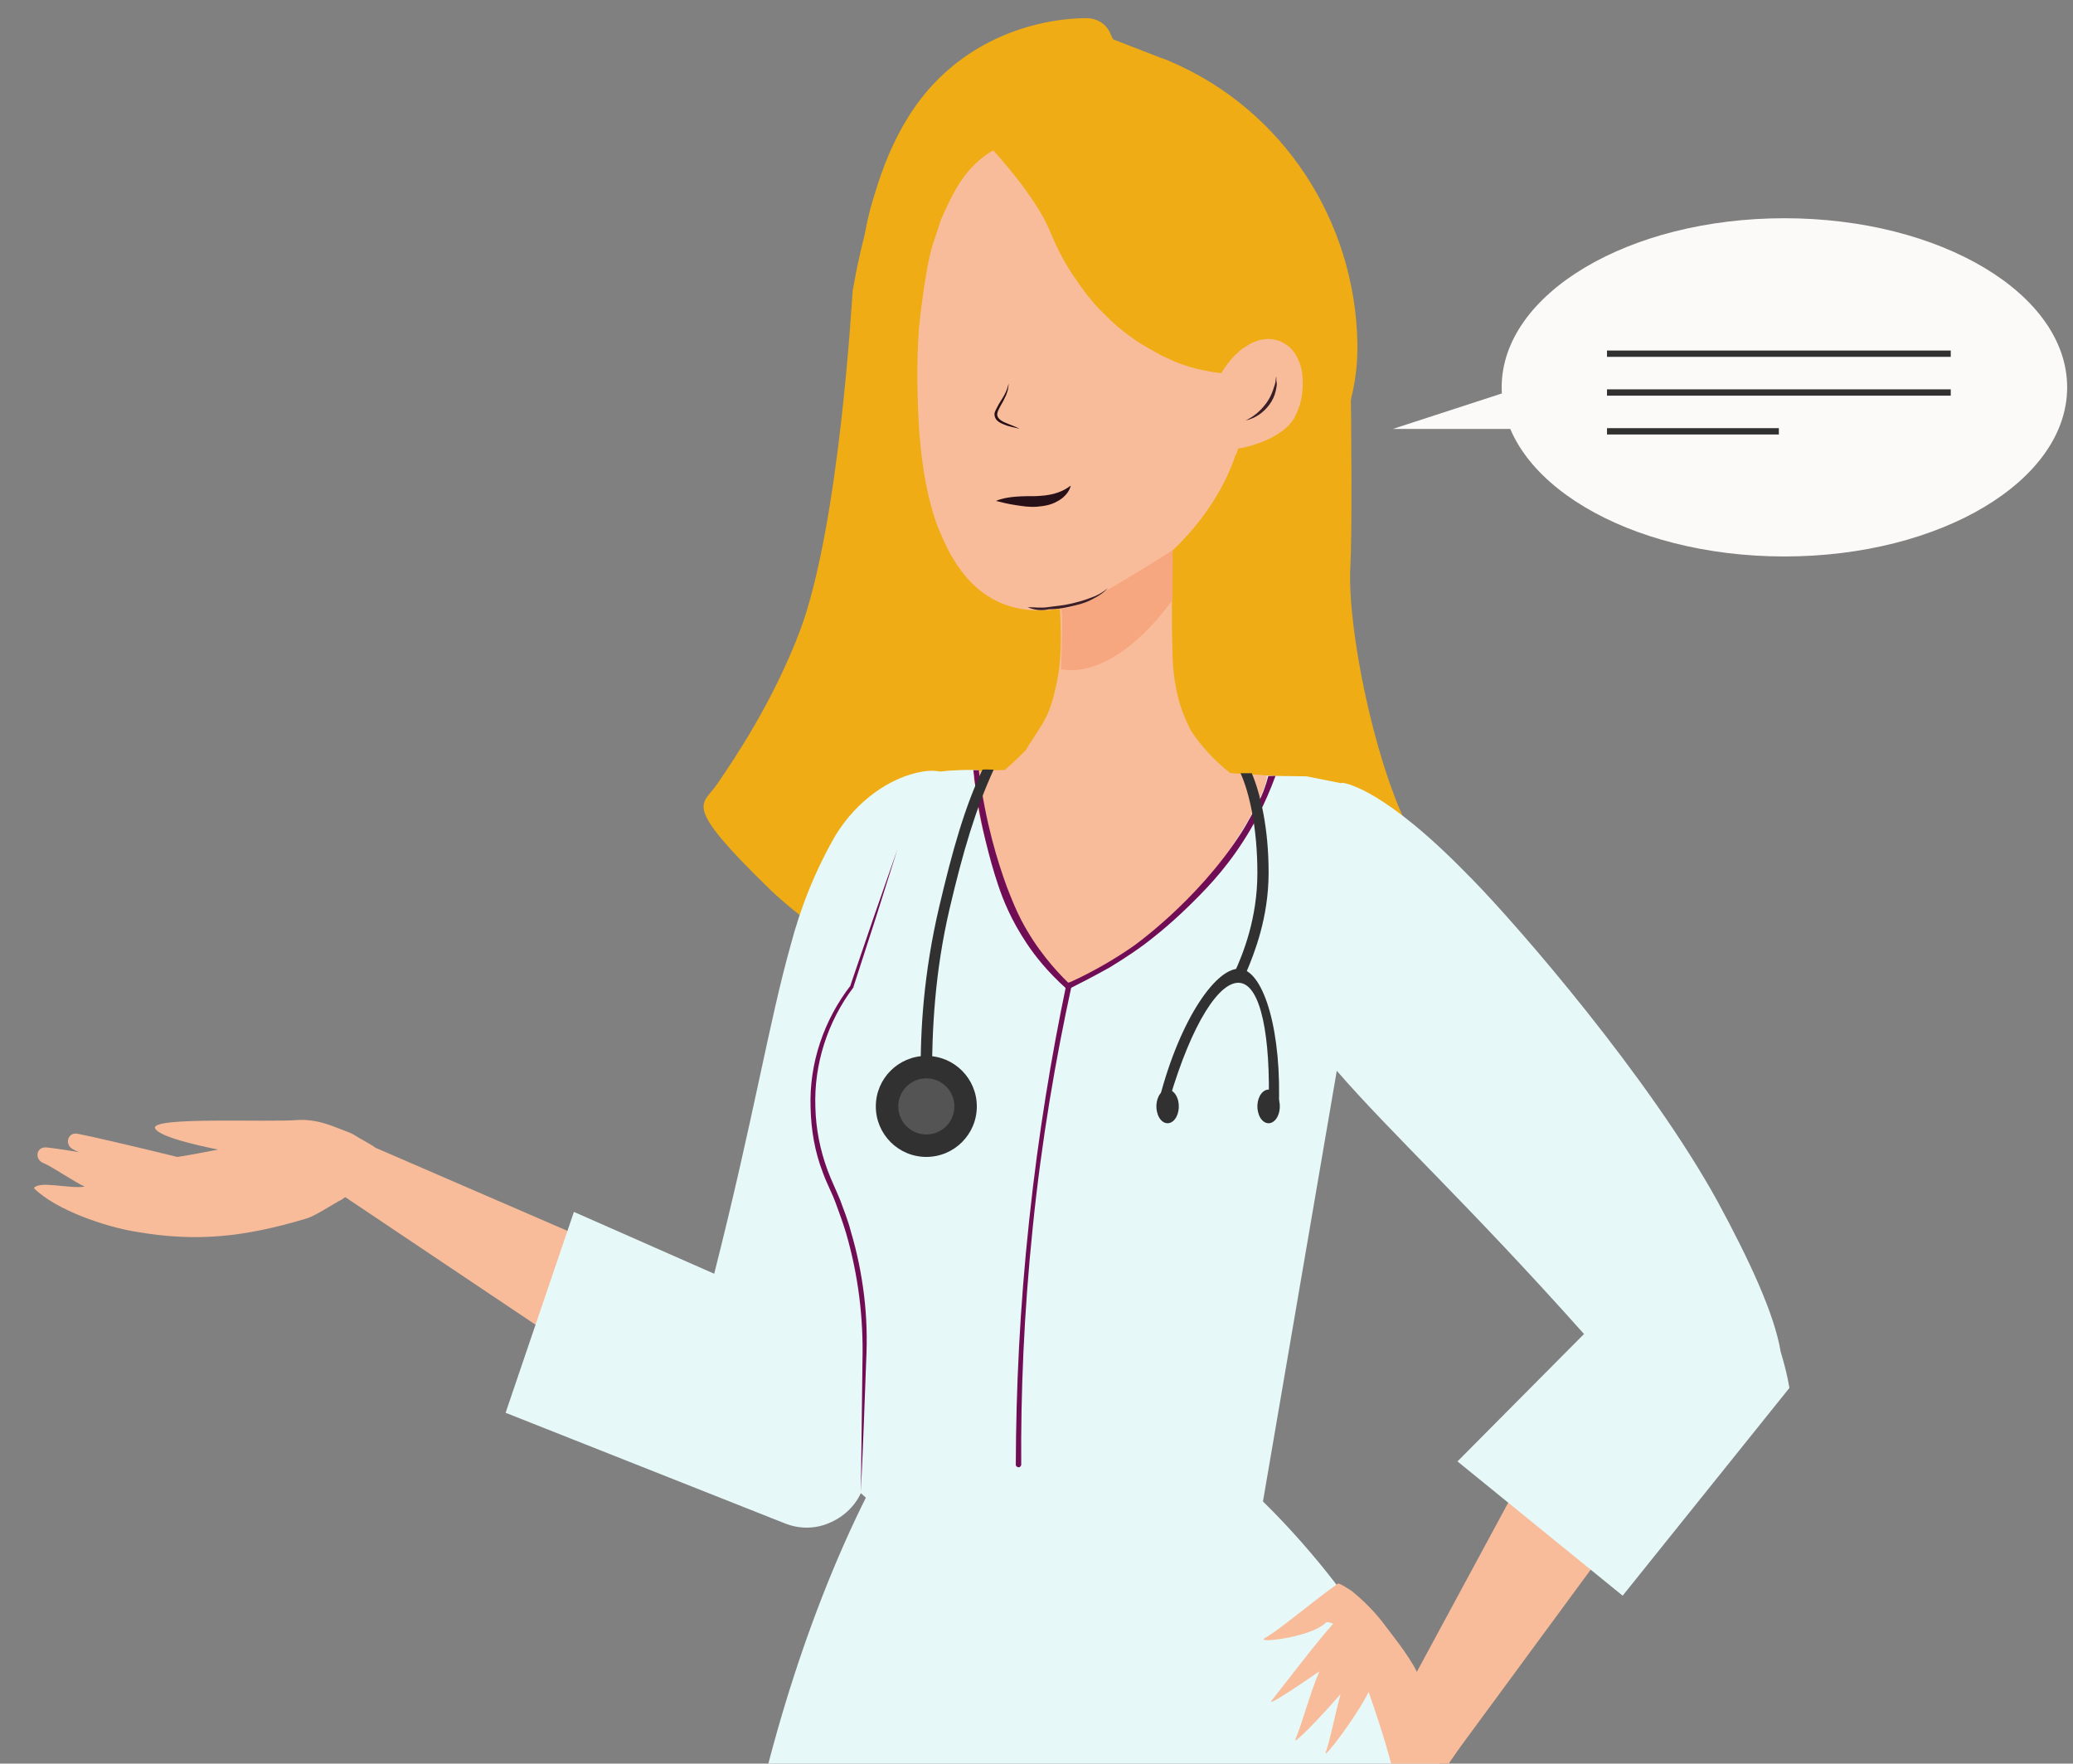 <svg width="328" height="279" viewBox="0 0 328 279" fill="none" xmlns="http://www.w3.org/2000/svg">
<rect x="0" y="0" width="328" height="279" fill="#808080" stroke="none"/>
<path d="M327.075 61.278C327.075 76.054 307.045 88.032 282.338 88.032C257.631 88.032 237.602 76.054 237.602 61.278C237.602 46.502 257.631 34.524 282.338 34.524C307.045 34.524 327.075 46.502 327.075 61.278Z" fill="#FCF9F9"/>
<path d="M262.163 54.261L262.163 67.857H220.382L262.163 54.261Z" fill="#FCF9F9"/>
<line x1="254.268" y1="55.953" x2="308.657" y2="55.953" stroke="#313131"/>
<line x1="254.268" y1="62.094" x2="308.657" y2="62.094" stroke="#313131"/>
<line x1="254.268" y1="68.234" x2="281.461" y2="68.234" stroke="#313131"/>
<g clip-path="url(#clip0_63_2)">
<path fill-rule="evenodd" clip-rule="evenodd" d="M232.665 396.419C222.525 403.778 217.666 405.618 204.764 407.372C203.924 407.539 203.088 407.621 202.248 407.707C180.464 410.467 158.003 409.379 136.722 404.444C135.719 404.195 134.629 403.942 133.621 403.692C125.746 401.771 124.906 399.596 117.449 396.587C114.348 395.331 113.258 321.92 117.199 299.258C120.887 277.52 128.594 252.352 139.238 232.617C139.32 232.449 138.82 229.522 138.902 229.354L193.116 229.273C193.116 229.273 192.866 231.194 193.284 231.53C197.557 235.209 218.088 252.601 229.064 282.369C229.064 282.369 233.001 293.489 234.845 305.448C237.107 319.16 232.665 396.419 232.665 396.419Z" fill="#E7F8F8"/>
<path fill-rule="evenodd" clip-rule="evenodd" d="M113.451 124.074C116.302 119.892 122.255 111.11 126.533 99.903C132.908 83.006 134.838 46.374 134.92 45.957C137.771 29.73 143.81 10.743 166.038 7.232C167.713 6.982 169.393 6.814 171.069 6.814C172.577 6.814 174.002 7.734 174.674 9.071C174.924 9.656 175.178 10.073 175.178 10.073L182.643 13C183.147 13.168 183.651 13.417 184.151 13.585C201.933 21.112 213.339 38.594 213.675 57.83C213.843 67.617 213.925 85.095 213.675 89.364C213.003 99.985 218.37 124.912 224.664 134.193C225.672 135.616 227.515 139.545 229.613 142.222C231.457 144.647 214.347 158.032 187.511 160.792C170.315 162.55 159.666 158.952 138.443 152.513C136.432 151.928 127.623 146.241 121.837 140.718C107.747 127.001 111.103 127.504 113.451 124.074Z" fill="#EFAC14"/>
<path fill-rule="evenodd" clip-rule="evenodd" d="M205.292 65.189C204.62 66.693 203.617 67.781 202.105 68.701C201.855 68.868 201.519 69.036 201.265 69.204C199.335 70.205 197.069 70.794 195.898 70.962C195.562 72.131 195.226 72.887 194.722 74.056C192.71 78.909 189.268 83.591 185.495 87.103C185.495 87.103 185.245 101.49 185.663 106.007C186.249 111.948 188.179 114.875 188.265 115.292C188.265 115.292 193.046 123.571 202.355 126.249C202.355 126.249 187.761 132.856 174.76 132.607C162.85 132.357 150.69 126.081 150.69 126.081C153.123 125.243 154.967 124.323 157.483 122.905C159.077 121.985 162.346 118.641 162.346 118.641C162.428 118.305 165.198 114.29 165.28 113.873C165.362 113.706 166.537 112.034 167.459 106.596C168.131 102.749 167.709 96.31 167.709 96.31C166.955 96.391 165.947 96.559 165.194 96.559C157.978 96.808 153.369 93.129 150.264 87.442C149.592 86.187 149.006 84.85 148.42 83.427C146.744 79.077 145.904 73.893 145.486 68.791C145.15 64.105 144.982 57.417 145.404 51.893C145.572 50.135 146.58 41.104 147.838 37.927C148.006 37.51 148.76 35.168 148.846 34.832C150.69 30.736 151.616 28.81 154.131 25.801C157.065 22.624 160.42 20.449 163.944 19.027C172.331 15.764 183.401 19.611 189.273 25.969C190.194 26.97 191.034 28.058 191.788 29.145C193.046 31.071 194.136 33.078 195.058 35.249C195.394 36.087 195.73 36.84 195.98 37.674C196.733 40.098 197.323 42.527 197.655 45.033C197.823 46.12 198.913 52.895 197.991 53.48C197.991 53.48 198.241 53.312 198.327 53.312C200.089 52.392 202.101 52.56 203.191 53.062C204.28 53.565 205.12 54.485 205.624 55.487C206.128 56.489 206.546 57.662 206.546 58.999C206.546 60.839 206.042 63.684 205.288 65.189H205.292Z" fill="#F8BC9A"/>
<path fill-rule="evenodd" clip-rule="evenodd" d="M185.581 87.021C174.256 94.212 169.143 96.808 167.967 96.138C167.967 96.473 167.967 96.89 168.049 97.642C168.131 99.233 167.881 105.84 167.881 105.84C167.881 105.84 175.596 108.35 185.495 94.965C185.495 92.119 185.577 87.103 185.577 87.017L185.581 87.021Z" fill="#F7A77F"/>
<path fill-rule="evenodd" clip-rule="evenodd" d="M197.073 66.526C198.499 65.855 199.589 64.853 200.429 63.68C200.847 63.096 201.183 62.425 201.437 61.673C201.519 61.337 201.687 61.002 201.773 60.585C201.855 60.25 201.855 59.833 201.941 59.498C201.941 59.915 201.941 60.25 202.023 60.667C202.023 61.084 201.941 61.419 201.855 61.836C201.687 62.589 201.351 63.341 200.847 64.011C200.007 65.18 198.667 66.186 197.073 66.522" fill="#3A1F28"/>
<path fill-rule="evenodd" clip-rule="evenodd" d="M162.6 96.052C163.69 96.052 164.698 96.22 165.788 96.052C166.877 95.885 168.135 95.803 169.225 95.549C170.315 95.3 171.323 95.046 172.413 94.629C173.421 94.294 174.424 93.791 175.264 93.039C174.928 93.456 174.51 93.791 174.006 94.126C173.502 94.462 172.999 94.711 172.499 94.965C171.491 95.467 170.401 95.717 169.311 95.966C168.221 96.216 167.131 96.383 165.956 96.383C164.866 96.633 163.69 96.551 162.6 96.048" fill="#3A1F28"/>
<path fill-rule="evenodd" clip-rule="evenodd" d="M141.213 69.204C142.807 72.548 144.482 75.978 146.748 78.991C144.146 68.116 144.904 55.07 145.74 47.793C146.076 44.947 146.58 42.02 147.334 39.26C148.678 34.575 151.361 27.048 157.147 23.785C157.147 23.785 163.94 31.063 166.205 36.75C167.295 39.428 168.639 41.934 170.233 44.195C170.737 44.947 171.323 45.785 171.909 46.537C172.159 46.873 172.413 47.122 172.663 47.457C172.745 47.625 172.913 47.707 172.999 47.874C173.248 48.124 173.503 48.459 173.752 48.712C174.088 49.048 174.424 49.383 174.76 49.714C175.096 50.045 175.346 50.299 175.682 50.634C175.932 50.883 176.268 51.137 176.522 51.386C176.69 51.554 176.858 51.721 177.108 51.889C178.198 52.809 179.374 53.647 180.546 54.399C180.881 54.567 181.217 54.816 181.553 54.984C182.057 55.319 182.643 55.569 183.147 55.904C183.397 55.986 183.565 56.153 183.819 56.239C184.237 56.489 184.741 56.656 185.245 56.91C185.413 56.992 185.581 57.077 185.749 57.159C185.999 57.241 186.253 57.327 186.589 57.494H186.671C186.921 57.576 187.089 57.662 187.343 57.744C188.015 57.993 188.601 58.161 189.272 58.328C189.608 58.41 190.026 58.496 190.448 58.578C190.698 58.66 191.034 58.66 191.288 58.745C191.538 58.827 191.874 58.827 192.128 58.913H192.378C192.714 58.995 192.964 58.995 193.3 58.995C193.55 58.492 193.886 57.993 194.222 57.572C194.726 56.901 195.144 56.403 195.73 55.9C196.147 55.483 196.569 55.148 196.987 54.898C197.237 54.731 197.405 54.649 197.659 54.481C198.835 53.811 200.007 53.561 201.097 53.643C201.769 53.725 202.441 53.892 203.027 54.228C204.034 54.731 204.87 55.651 205.374 56.82C205.878 57.821 206.128 59.077 206.128 60.499C206.128 61.587 206.046 62.674 205.71 63.844C205.71 64.011 205.628 64.179 205.542 64.347C205.46 64.514 205.46 64.682 205.374 64.849C205.292 65.017 205.292 65.099 205.206 65.266C205.038 65.683 204.87 66.019 204.702 66.436C204.03 67.94 202.773 69.028 201.433 69.866C201.183 70.034 200.929 70.201 200.679 70.283C198.749 71.284 196.651 71.787 195.48 71.955C195.144 73.124 194.726 74.212 194.222 75.299C192.124 79.985 189.023 84.331 185.331 87.847C186.085 87.765 186.839 87.597 187.597 87.511C187.679 87.511 187.847 87.511 187.933 87.43C203.703 84.584 215.023 70.532 214.773 54.477V54.309C214.437 34.988 203.031 17.342 185.167 9.73C184.663 9.48 184.159 9.313 183.659 9.145L176.112 6.218C176.112 6.218 175.862 5.715 175.608 5.13C174.937 3.707 173.511 2.873 171.917 2.873C170.155 2.873 168.479 3.041 166.886 3.29C157.155 4.881 148.854 10.151 143.655 18.597C141.307 22.363 139.627 26.545 138.369 30.809C134.51 42.686 135.6 57.576 141.221 69.199" fill="#EFAC14"/>
<path fill-rule="evenodd" clip-rule="evenodd" d="M166.623 185.788L134.957 237.638L130.769 238.807C128.172 238.136 125.66 237.049 123.48 235.544L123.23 235.377L54.624 189.382C54.288 189.632 53.952 189.885 53.534 190.053C51.522 191.222 49.596 192.477 48.339 192.812C38.788 195.654 31.168 196.574 21.281 194.82C16.758 194.068 8.883 191.475 5.364 187.964C6.199 186.708 11.059 188.131 13.406 187.714C11.98 187.129 8.211 184.537 6.957 184.035C5.368 183.45 5.7 181.357 7.375 181.524C8.211 181.606 10.055 181.86 12.485 182.277C12.149 182.109 11.899 182.027 11.649 181.86C10.141 181.189 10.645 179.1 12.235 179.349C14.078 179.684 21.617 181.438 28.066 183.029C30.246 182.694 32.339 182.277 34.515 181.86C30.745 181.107 25.132 179.77 24.547 178.515C23.625 176.594 42.726 177.595 47.163 177.178C48.92 177.097 50.596 177.428 52.272 178.016C53.362 178.433 54.533 178.855 55.537 179.272C55.619 179.353 55.705 179.353 55.873 179.439C56.877 180.11 59.307 181.361 59.307 181.528L124.23 209.628L136.628 175.674C136.628 175.841 136.71 176.009 136.71 176.091L140.23 177.26L143.581 178.262L166.619 185.788H166.623Z" fill="#F8BC9A"/>
<path fill-rule="evenodd" clip-rule="evenodd" d="M206.751 127.169L176.51 159.95C168.971 165.719 165.116 168.396 164.948 168.147C164.698 167.898 161.346 160.62 154.893 146.487L142.245 126C146.601 123.158 145.597 123.158 152.886 122.152C159.92 121.233 201.138 121.65 209.848 123.825" fill="#F8BC9A"/>
<path fill-rule="evenodd" clip-rule="evenodd" d="M231.125 276.273L229.367 278.783C228.695 280.873 227.187 283.301 226.352 283.215C223.586 282.798 220.907 281.711 219.985 278.534C218.981 274.773 217.641 270.758 216.551 267.663C214.626 271.592 209.18 278.702 209.766 277.197C210.438 275.357 211.192 271.428 212.11 267.998C208.926 271.678 204.403 276.359 204.989 275.108C206.079 272.516 207.251 267.916 208.758 264.404C205.239 266.829 200.38 270.091 201.22 269.004C203.817 265.741 208.173 259.973 210.938 256.878C210.352 256.628 209.934 256.542 209.766 256.71C207.423 259.053 198.458 260.054 200.134 259.134C202.646 257.712 207.759 253.28 211.696 250.52C211.864 250.353 213.876 251.689 213.876 251.689C215.72 253.194 217.395 254.866 218.817 256.706C219.403 257.544 222.922 261.808 224.18 264.482L255.175 207.114L198.712 151.92C197.286 150.583 196.115 148.911 195.447 147.071C194.779 145.232 194.443 143.224 194.693 141.217C195.279 136.2 198.88 131.515 204.997 129.258C213.208 126.249 222.758 128.923 227.196 135.362L231.969 142.386L273.936 204.019C275.526 206.194 276.28 208.868 276.198 211.627C276.116 214.305 275.026 216.897 273.264 218.986L231.129 276.269L231.125 276.273Z" fill="#F8BC9A"/>
<path fill-rule="evenodd" clip-rule="evenodd" d="M281.725 213.72C280.721 207.784 276.783 199.337 271.756 190.053C261.034 170.567 240.425 146.736 232.887 139.042C229.953 136.033 226.938 133.105 223.672 130.427C218.981 126.58 215.883 124.99 214.122 124.323C213.536 124.074 212.95 123.906 212.278 123.821L212.196 123.902L206.751 122.815L200.384 122.733C201.388 124.323 189.244 147.153 172.908 154.259C171.483 155.596 169.643 155.931 168.299 155.26C167.463 154.843 167.041 154.005 166.873 153.67C164.444 150.992 163.776 150.575 163.272 149.909C162.1 148.404 160.928 146.564 159.92 144.222C157.909 139.704 156.823 136.11 156.233 133.935C156.233 133.935 155.311 130.84 154.807 128.167L154.639 127.328C154.557 127.079 154.557 126.744 154.557 126.658C154.389 125.738 154.639 125.57 154.475 124.736C154.307 123.816 153.971 123.567 154.139 122.897C154.221 122.729 154.307 122.394 154.307 122.394C154.307 122.394 154.225 122.475 154.057 122.729C154.643 121.977 154.225 122.561 154.393 122.312C154.475 122.144 154.643 121.977 154.811 121.809H152.632C152.632 121.809 151.878 121.809 150.788 121.891C150.202 121.891 149.53 121.973 148.776 122.058C147.854 121.891 146.932 121.891 146.011 122.058C140.901 122.897 135.538 126.658 132.187 132.177C129.003 137.697 126.66 143.551 125.066 149.655C121.714 161.532 119.203 177.084 113.004 201.504L90.806 191.721L79.997 223.5L124.144 240.978C126.406 241.898 128.917 241.898 131.097 240.978C133.359 240.058 135.202 238.386 136.206 236.211C155.893 254.69 191.243 247.92 199.786 237.801L211.512 169.394C219.972 179.178 232.288 190.47 250.631 211.038L230.609 231.194L256.744 252.434L283.13 219.567C282.794 217.559 282.294 215.638 281.704 213.712L281.725 213.72Z" fill="#E7F8F8"/>
<path d="M136.214 235.884C136.296 229.027 136.382 222.167 136.464 215.311C136.632 208.455 135.792 201.68 133.867 195.073C133.363 193.401 132.777 191.811 132.191 190.224C131.605 188.638 130.765 187.129 130.179 185.457C128.921 182.195 128.336 178.769 128.254 175.257C128.004 168.233 130.347 161.377 134.621 155.857L134.539 155.939L138.226 145.15L141.995 134.36L138.562 145.232L135.043 156.103V156.184C130.937 161.622 128.762 168.392 129.012 175.167C129.094 178.597 129.765 181.941 130.937 185.118C131.523 186.708 132.277 188.213 132.949 189.885C133.535 191.475 134.207 193.148 134.625 194.82C135.628 198.164 136.3 201.508 136.718 204.939C137.136 208.369 137.222 211.795 137.054 215.225C136.804 222.081 136.55 229.023 136.218 235.88L136.214 235.884Z" fill="#700D55"/>
<path fill-rule="evenodd" clip-rule="evenodd" d="M159.584 60.647C159.584 61.485 159.335 62.323 158.917 63.075C158.749 63.492 158.499 63.827 158.331 64.162C158.163 64.498 157.913 64.915 157.831 65.25C157.581 66.002 158.249 66.505 158.999 66.84C159.748 67.176 160.584 67.425 161.334 67.846C160.498 67.597 159.666 67.511 158.917 67.176C158.499 67.008 158.081 66.84 157.749 66.505C157.417 66.17 157.249 65.585 157.417 65.164C157.585 64.747 157.835 64.326 158.003 63.991L158.671 62.903C159.089 62.233 159.421 61.48 159.589 60.642" fill="#271018"/>
<path fill-rule="evenodd" clip-rule="evenodd" d="M157.581 79.241C158.581 78.824 159.666 78.656 160.752 78.57C161.838 78.484 162.838 78.488 163.837 78.488C165.841 78.406 167.672 78.153 169.426 76.812C169.176 77.9 168.258 78.824 167.258 79.326C166.259 79.911 165.091 80.079 164.005 80.165C162.92 80.246 161.838 80.083 160.752 79.915C159.584 79.748 158.585 79.498 157.581 79.245" fill="#271018"/>
<path fill-rule="evenodd" clip-rule="evenodd" d="M169.205 155.408C169.45 155.448 169.614 155.653 169.573 155.857C167.074 167.305 164.821 180.183 163.387 194.37C161.994 207.903 161.502 220.454 161.584 231.738C161.584 231.779 161.543 231.902 161.42 232.024C161.338 232.106 161.215 232.147 161.092 232.106C160.846 232.065 160.683 231.861 160.724 231.656C160.765 219.882 161.338 206.921 162.854 192.939C164.288 179.407 166.378 166.978 168.713 155.776C168.795 155.571 169 155.408 169.205 155.408Z" fill="#700D55"/>
<path fill-rule="evenodd" clip-rule="evenodd" d="M154.004 121.842H154.865C155.93 130.182 157.855 136.315 159.289 140.24C160.15 142.488 160.805 144.042 161.584 145.554C164.001 150.174 166.951 153.445 169.041 155.489C168.959 155.816 168.836 156.103 168.754 156.43C165.763 153.772 163.714 151.156 162.444 149.234C159.986 145.554 158.716 142.366 157.937 140.035C157.2 137.868 156.544 135.497 155.93 132.962C154.946 128.956 154.373 125.194 154.004 121.842Z" fill="#700D55"/>
<path fill-rule="evenodd" clip-rule="evenodd" d="M169.327 156.348C169.246 156.062 169.164 155.776 169.082 155.489C173.425 153.527 176.825 151.401 179.202 149.766C179.202 149.766 189.322 142.693 196.328 131.858C197.393 130.223 198.704 127.688 198.909 127.32C199.319 126.543 199.769 125.644 200.179 124.417C200.425 123.763 200.548 123.15 200.671 122.782C201.039 122.782 201.449 122.741 201.818 122.741C200.179 127.238 198.253 130.714 196.655 133.167C193.542 137.991 190.387 141.098 188.011 143.429C184.692 146.658 181.947 148.743 180.963 149.479C180.472 149.847 178.423 151.319 175.596 153.036C173.097 154.426 170.966 155.53 169.327 156.348Z" fill="#700D55"/>
<path fill-rule="evenodd" clip-rule="evenodd" d="M147.125 170.594L145.691 170.322C145.582 163.093 146.154 153.896 148.594 143.5C150.687 134.588 152.62 127.724 155.445 121.763C155.999 121.686 156.333 121.763 157.221 121.763C154.373 127.962 152.371 134.728 150.27 143.674C147.852 153.964 147.473 163.157 147.454 170.594H147.125Z" fill="#313131"/>
<path d="M146.567 183.023C150.98 183.023 154.557 179.446 154.557 175.033C154.557 170.62 150.98 167.042 146.567 167.042C142.154 167.042 138.576 170.62 138.576 175.033C138.576 179.446 142.154 183.023 146.567 183.023Z" fill="#313131"/>
<path d="M146.567 179.472C149.018 179.472 151.006 177.485 151.006 175.033C151.006 172.581 149.018 170.594 146.567 170.594C144.115 170.594 142.127 172.581 142.127 175.033C142.127 177.485 144.115 179.472 146.567 179.472Z" fill="#545454"/>
<path fill-rule="evenodd" clip-rule="evenodd" d="M197.173 153.87H195.32C196.68 150.873 198.94 145.342 198.949 138.142C198.957 130.893 197.649 125.321 196.285 122.32H198.061C199.401 125.476 200.745 130.979 200.724 138.142C200.704 145.178 198.505 150.73 197.173 153.87Z" fill="#313131"/>
<path fill-rule="evenodd" clip-rule="evenodd" d="M200.724 175.418C201.077 163.799 199.473 156.02 196.285 155.501C193.032 154.973 188.572 161.863 185.021 173.955H183.41C186.745 160.974 192.686 152.683 196.381 153.288C200.003 153.881 202.871 163.239 202.318 175.713C201.99 175.614 201.662 175.516 201.335 175.418H200.724Z" fill="#313131"/>
<path fill-rule="evenodd" clip-rule="evenodd" d="M202.261 173.705C202.753 174.98 202.459 176.61 201.609 177.338C200.759 178.077 199.673 177.636 199.187 176.361C198.695 175.086 198.989 173.456 199.839 172.727C200.689 171.989 201.776 172.43 202.261 173.705Z" fill="#313131"/>
<path fill-rule="evenodd" clip-rule="evenodd" d="M186.28 173.705C186.772 174.98 186.478 176.61 185.628 177.338C184.778 178.077 183.692 177.636 183.206 176.361C182.714 175.086 183.008 173.456 183.858 172.727C184.708 171.989 185.795 172.43 186.28 173.705Z" fill="#313131"/>
</g>
<defs>
<clipPath id="clip0_63_2">
<rect width="289.914" height="278.87" fill="white" transform="translate(0.074 0.13)"/>
</clipPath>
</defs>
</svg>
